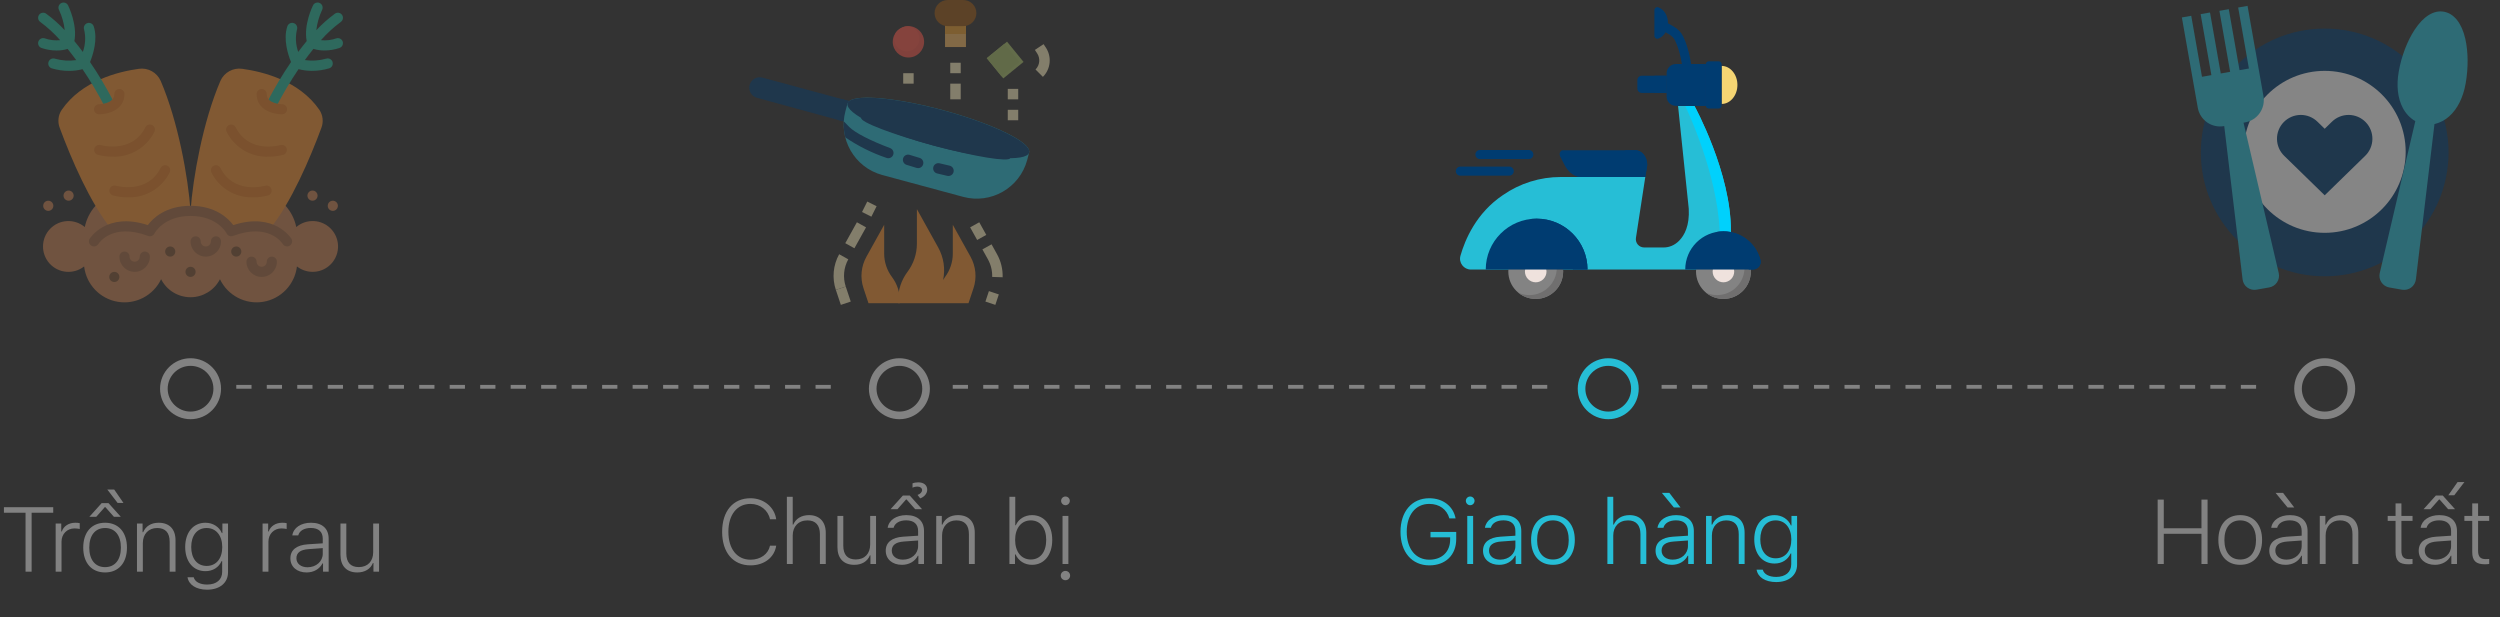 <svg width="328" height="81" viewBox="0 0 328 81" fill="none" xmlns="http://www.w3.org/2000/svg">
<rect x="0" y="0" width="328" height="81" fill="#333333" stroke="none"/>
<circle cx="25" cy="51" r="3.5" stroke="#828282"/>
<circle cx="118" cy="51" r="3.5" stroke="#828282"/>
<circle cx="211" cy="51" r="3.5" stroke="#26BED6"/>
<circle cx="305" cy="51" r="3.5" stroke="#828282"/>
<line x1="31" y1="50.75" x2="111" y2="50.75" stroke="#828282" stroke-width="0.5" stroke-dasharray="2 2"/>
<line x1="125" y1="50.75" x2="205" y2="50.75" stroke="#828282" stroke-width="0.5" stroke-dasharray="2 2"/>
<line x1="218" y1="50.75" x2="298" y2="50.75" stroke="#828282" stroke-width="0.5" stroke-dasharray="2 2"/>
<path d="M4.148 75V67.272H6.984V66.545H0.516V67.272H3.352V75H4.148ZM7.303 75H8.071V71.062C8.071 70.066 8.797 69.328 9.776 69.328C10.005 69.328 10.321 69.363 10.461 69.404V68.637C10.292 68.596 10.081 68.584 9.87 68.584C9.032 68.584 8.323 69.041 8.112 69.727H8.036V68.689H7.303V75ZM13.786 75.106C15.55 75.106 16.657 73.857 16.657 71.842C16.657 69.826 15.55 68.584 13.786 68.584C12.023 68.584 10.921 69.826 10.921 71.842C10.921 73.857 12.023 75.106 13.786 75.106ZM13.786 74.408C12.486 74.408 11.712 73.441 11.712 71.842C11.712 70.242 12.486 69.275 13.786 69.275C15.087 69.275 15.861 70.242 15.861 71.842C15.861 73.441 15.087 74.408 13.786 74.408ZM14.237 66.012H13.335L11.724 67.805H12.626L13.751 66.533H13.821L14.946 67.805H15.849L14.237 66.012ZM16.195 65.982L14.982 64.225H14.079L15.427 65.982H16.195ZM17.972 75H18.74V71.25C18.74 70.061 19.502 69.275 20.615 69.275C21.711 69.275 22.261 69.891 22.261 71.092V75H23.029V70.898C23.029 69.428 22.226 68.584 20.82 68.584C19.812 68.584 19.115 69.047 18.781 69.826H18.705V68.689H17.972V75ZM27.11 74.25C25.85 74.25 25.088 73.26 25.088 71.766C25.088 70.266 25.85 69.275 27.11 69.275C28.358 69.275 29.16 70.277 29.16 71.777C29.16 73.272 28.375 74.25 27.11 74.25ZM27.174 77.367C28.832 77.367 29.916 76.465 29.916 75.094V68.689H29.178V69.938H29.108C28.762 69.117 27.924 68.584 26.957 68.584C25.34 68.584 24.297 69.873 24.297 71.766C24.297 73.658 25.334 74.936 26.957 74.936C27.924 74.936 28.698 74.449 29.073 73.617H29.149V75.035C29.149 76.055 28.393 76.693 27.174 76.693C26.213 76.693 25.557 76.318 25.416 75.738H24.602C24.766 76.723 25.727 77.367 27.174 77.367ZM34.451 75H35.218V71.062C35.218 70.066 35.945 69.328 36.923 69.328C37.152 69.328 37.468 69.363 37.609 69.404V68.637C37.439 68.596 37.228 68.584 37.017 68.584C36.179 68.584 35.47 69.041 35.259 69.727H35.183V68.689H34.451V75ZM40.353 74.426C39.504 74.426 38.889 73.969 38.889 73.242C38.889 72.522 39.404 72.123 40.477 72.047L42.346 71.912V72.65C42.346 73.652 41.484 74.426 40.353 74.426ZM40.225 75.106C41.15 75.106 41.924 74.666 42.31 73.916H42.381V75H43.119V70.67C43.119 69.357 42.281 68.584 40.799 68.584C39.475 68.584 38.496 69.246 38.35 70.248H39.129C39.281 69.639 39.908 69.269 40.775 69.269C41.801 69.269 42.346 69.773 42.346 70.676V71.285L40.371 71.414C38.912 71.514 38.098 72.152 38.098 73.254C38.098 74.385 38.988 75.106 40.225 75.106ZM49.731 68.689H48.963V72.439C48.963 73.635 48.248 74.402 47.071 74.402C45.987 74.402 45.436 73.775 45.436 72.598V68.689H44.669V72.791C44.669 74.238 45.465 75.106 46.872 75.106C47.879 75.106 48.612 74.648 48.928 73.863H48.998V75H49.731V68.689Z" fill="#828282"/>
<path d="M98.471 74.176C100.264 74.176 101.6 73.144 101.84 71.592H101.025C100.791 72.705 99.777 73.432 98.471 73.432C96.689 73.432 95.564 72.014 95.564 69.775C95.564 67.537 96.695 66.113 98.465 66.113C99.736 66.113 100.779 66.934 101.025 68.129H101.84C101.611 66.523 100.205 65.369 98.465 65.369C96.174 65.369 94.744 67.062 94.744 69.775C94.744 72.488 96.174 74.176 98.471 74.176ZM103.237 74H104.004V70.25C104.004 69.09 104.749 68.275 105.944 68.275C106.999 68.275 107.573 68.902 107.573 70.092V74H108.34V69.898C108.34 68.439 107.497 67.584 106.149 67.584C105.141 67.584 104.415 68.047 104.075 68.826H104.004V65.176H103.237V74ZM114.935 67.689H114.167V71.439C114.167 72.635 113.452 73.402 112.275 73.402C111.191 73.402 110.64 72.775 110.64 71.598V67.689H109.872V71.791C109.872 73.238 110.669 74.106 112.075 74.106C113.083 74.106 113.816 73.648 114.132 72.863H114.202V74H114.935V67.689ZM118.465 73.426C117.615 73.426 117 72.969 117 72.242C117 71.522 117.515 71.123 118.588 71.047L120.457 70.912V71.65C120.457 72.652 119.595 73.426 118.465 73.426ZM118.336 74.106C119.261 74.106 120.035 73.666 120.422 72.916H120.492V74H121.23V69.67C121.23 68.357 120.392 67.584 118.91 67.584C117.586 67.584 116.607 68.246 116.461 69.248H117.24C117.392 68.639 118.019 68.269 118.886 68.269C119.912 68.269 120.457 68.773 120.457 69.676V70.285L118.482 70.414C117.023 70.514 116.209 71.152 116.209 72.254C116.209 73.385 117.099 74.106 118.336 74.106ZM119.724 63.986C119.871 63.904 120.123 63.84 120.381 63.84C120.726 63.84 120.978 64.033 120.978 64.309C120.978 64.561 120.738 64.818 120.381 64.936L120.732 65.387C121.283 65.188 121.652 64.731 121.652 64.256C121.652 63.658 121.201 63.283 120.468 63.283C120.193 63.283 119.888 63.342 119.724 63.418V63.986ZM119.361 65.012H118.459L116.847 66.805H117.75L118.875 65.533H118.945L120.07 66.805H120.972L119.361 65.012ZM122.832 74H123.6V70.25C123.6 69.061 124.362 68.275 125.475 68.275C126.571 68.275 127.121 68.891 127.121 70.092V74H127.889V69.898C127.889 68.428 127.086 67.584 125.68 67.584C124.672 67.584 123.975 68.047 123.641 68.826H123.565V67.689H122.832V74ZM135.4 74.106C136.994 74.106 138.054 72.799 138.054 70.842C138.054 68.873 136.999 67.584 135.4 67.584C134.445 67.584 133.624 68.094 133.273 68.914H133.203V65.176H132.435V74H133.167V72.74H133.244C133.619 73.59 134.433 74.106 135.4 74.106ZM135.242 68.275C136.484 68.275 137.263 69.266 137.263 70.836C137.263 72.412 136.484 73.408 135.242 73.408C133.999 73.408 133.185 72.394 133.185 70.842C133.185 69.289 133.999 68.275 135.242 68.275ZM139.404 74H140.172V67.689H139.404V74ZM139.785 66.283C140.102 66.283 140.359 66.025 140.359 65.709C140.359 65.398 140.102 65.141 139.785 65.141C139.475 65.141 139.217 65.398 139.217 65.709C139.217 66.025 139.475 66.283 139.785 66.283ZM139.785 76.127C140.125 76.127 140.4 75.857 140.4 75.518C140.4 75.178 140.125 74.902 139.785 74.902C139.445 74.902 139.17 75.178 139.17 75.518C139.17 75.857 139.445 76.127 139.785 76.127Z" fill="#828282"/>
<path d="M191.057 70.725V69.787H187.682V70.496H190.26V70.789C190.26 72.383 189.188 73.432 187.529 73.432C185.725 73.432 184.564 71.99 184.564 69.769C184.564 67.555 185.725 66.113 187.512 66.113C188.848 66.113 189.809 66.811 190.16 68.018H190.975C190.67 66.406 189.316 65.369 187.512 65.369C185.238 65.369 183.744 67.121 183.744 69.769C183.744 72.436 185.238 74.176 187.529 74.176C189.668 74.176 191.057 72.816 191.057 70.725ZM192.506 74H193.274V67.689H192.506V74ZM192.887 66.283C193.204 66.283 193.461 66.025 193.461 65.709C193.461 65.398 193.204 65.141 192.887 65.141C192.577 65.141 192.319 65.398 192.319 65.709C192.319 66.025 192.577 66.283 192.887 66.283ZM196.827 73.426C195.978 73.426 195.362 72.969 195.362 72.242C195.362 71.522 195.878 71.123 196.95 71.047L198.819 70.912V71.65C198.819 72.652 197.958 73.426 196.827 73.426ZM196.698 74.106C197.624 74.106 198.398 73.666 198.784 72.916H198.855V74H199.593V69.67C199.593 68.357 198.755 67.584 197.273 67.584C195.948 67.584 194.97 68.246 194.823 69.248H195.603C195.755 68.639 196.382 68.269 197.249 68.269C198.275 68.269 198.819 68.773 198.819 69.676V70.285L196.845 70.414C195.386 70.514 194.571 71.152 194.571 72.254C194.571 73.385 195.462 74.106 196.698 74.106ZM203.744 74.106C205.508 74.106 206.615 72.857 206.615 70.842C206.615 68.826 205.508 67.584 203.744 67.584C201.98 67.584 200.879 68.826 200.879 70.842C200.879 72.857 201.98 74.106 203.744 74.106ZM203.744 73.408C202.443 73.408 201.67 72.441 201.67 70.842C201.67 69.242 202.443 68.275 203.744 68.275C205.045 68.275 205.818 69.242 205.818 70.842C205.818 72.441 205.045 73.408 203.744 73.408ZM210.891 74H211.659V70.25C211.659 69.09 212.403 68.275 213.598 68.275C214.653 68.275 215.227 68.902 215.227 70.092V74H215.995V69.898C215.995 68.439 215.151 67.584 213.804 67.584C212.796 67.584 212.069 68.047 211.729 68.826H211.659V65.176H210.891V74ZM219.466 73.426C218.617 73.426 218.001 72.969 218.001 72.242C218.001 71.522 218.517 71.123 219.589 71.047L221.458 70.912V71.65C221.458 72.652 220.597 73.426 219.466 73.426ZM219.337 74.106C220.263 74.106 221.037 73.666 221.423 72.916H221.494V74H222.232V69.67C222.232 68.357 221.394 67.584 219.912 67.584C218.587 67.584 217.609 68.246 217.462 69.248H218.242C218.394 68.639 219.021 68.269 219.888 68.269C220.913 68.269 221.458 68.773 221.458 69.676V70.285L219.484 70.414C218.025 70.514 217.21 71.152 217.21 72.254C217.21 73.385 218.101 74.106 219.337 74.106ZM220.48 66.576L219.015 64.66H218.031L219.607 66.576H220.48ZM223.834 74H224.602V70.25C224.602 69.061 225.363 68.275 226.477 68.275C227.572 68.275 228.123 68.891 228.123 70.092V74H228.891V69.898C228.891 68.428 228.088 67.584 226.682 67.584C225.674 67.584 224.977 68.047 224.643 68.826H224.566V67.689H223.834V74ZM232.971 73.25C231.711 73.25 230.95 72.26 230.95 70.766C230.95 69.266 231.711 68.275 232.971 68.275C234.219 68.275 235.022 69.277 235.022 70.777C235.022 72.272 234.237 73.25 232.971 73.25ZM233.036 76.367C234.694 76.367 235.778 75.465 235.778 74.094V67.689H235.04V68.938H234.969C234.624 68.117 233.786 67.584 232.819 67.584C231.202 67.584 230.159 68.873 230.159 70.766C230.159 72.658 231.196 73.936 232.819 73.936C233.786 73.936 234.559 73.449 234.934 72.617H235.01V74.035C235.01 75.055 234.254 75.693 233.036 75.693C232.075 75.693 231.418 75.318 231.278 74.738H230.463C230.627 75.723 231.588 76.367 233.036 76.367Z" fill="#26BED6"/>
<path d="M289.635 74V65.545H288.832V69.307H283.887V65.545H283.084V74H283.887V70.033H288.832V74H289.635ZM293.915 74.106C295.678 74.106 296.786 72.857 296.786 70.842C296.786 68.826 295.678 67.584 293.915 67.584C292.151 67.584 291.049 68.826 291.049 70.842C291.049 72.857 292.151 74.106 293.915 74.106ZM293.915 73.408C292.614 73.408 291.84 72.441 291.84 70.842C291.84 69.242 292.614 68.275 293.915 68.275C295.215 68.275 295.989 69.242 295.989 70.842C295.989 72.441 295.215 73.408 293.915 73.408ZM299.987 73.426C299.138 73.426 298.523 72.969 298.523 72.242C298.523 71.522 299.038 71.123 300.11 71.047L301.98 70.912V71.65C301.98 72.652 301.118 73.426 299.987 73.426ZM299.859 74.106C300.784 74.106 301.558 73.666 301.944 72.916H302.015V74H302.753V69.67C302.753 68.357 301.915 67.584 300.433 67.584C299.109 67.584 298.13 68.246 297.984 69.248H298.763C298.915 68.639 299.542 68.269 300.409 68.269C301.435 68.269 301.98 68.773 301.98 69.676V70.285L300.005 70.414C298.546 70.514 297.732 71.152 297.732 72.254C297.732 73.385 298.622 74.106 299.859 74.106ZM301.001 66.576L299.536 64.66H298.552L300.128 66.576H301.001ZM304.355 74H305.123V70.25C305.123 69.061 305.884 68.275 306.998 68.275C308.093 68.275 308.644 68.891 308.644 70.092V74H309.412V69.898C309.412 68.428 308.609 67.584 307.203 67.584C306.195 67.584 305.498 68.047 305.164 68.826H305.088V67.689H304.355V74ZM314.298 66.049V67.689H313.266V68.34H314.298V72.43C314.298 73.578 314.778 74.035 315.985 74.035C316.12 74.035 316.389 74.018 316.524 73.994V73.338C316.395 73.35 316.19 73.356 316.067 73.356C315.358 73.356 315.065 73.027 315.065 72.254V68.34H316.524V67.689H315.065V66.049H314.298ZM319.591 73.426C318.742 73.426 318.126 72.969 318.126 72.242C318.126 71.522 318.642 71.123 319.714 71.047L321.583 70.912V71.65C321.583 72.652 320.722 73.426 319.591 73.426ZM319.462 74.106C320.388 74.106 321.162 73.666 321.548 72.916H321.619V74H322.357V69.67C322.357 68.357 321.519 67.584 320.037 67.584C318.712 67.584 317.734 68.246 317.587 69.248H318.367C318.519 68.639 319.146 68.269 320.013 68.269C321.038 68.269 321.583 68.773 321.583 69.676V70.285L319.609 70.414C318.15 70.514 317.335 71.152 317.335 72.254C317.335 73.385 318.226 74.106 319.462 74.106ZM320.488 65.012H319.585L317.974 66.805H318.876L320.001 65.533H320.072L321.197 66.805H322.099L320.488 65.012ZM321.214 64.982H321.994L323.329 63.248H322.433L321.214 64.982ZM324.357 66.049V67.689H323.326V68.34H324.357V72.43C324.357 73.578 324.838 74.035 326.045 74.035C326.18 74.035 326.449 74.018 326.584 73.994V73.338C326.455 73.35 326.25 73.356 326.127 73.356C325.418 73.356 325.125 73.027 325.125 72.254V68.34H326.584V67.689H325.125V66.049H324.357Z" fill="#828282"/>
<g opacity="0.4">
<g clip-path="url(#clip0)">
<path d="M37.472 27.008C38.178 27.793 38.661 28.753 38.872 29.788C39.465 29.282 40.219 29.003 40.998 29.001C42.461 28.992 43.758 29.937 44.198 31.332C44.638 32.726 44.118 34.245 42.915 35.076C41.712 35.908 40.108 35.858 38.958 34.955C38.685 37.313 36.883 39.206 34.541 39.596C32.198 39.985 29.881 38.778 28.858 36.635C28.118 38.085 26.627 38.998 24.998 38.998C23.37 38.998 21.878 38.085 21.138 36.635C20.116 38.778 17.799 39.985 15.456 39.596C13.114 39.206 11.312 37.313 11.038 34.955C9.661 36.039 7.678 35.872 6.503 34.571C5.327 33.27 5.36 31.28 6.579 30.019C7.798 28.759 9.785 28.657 11.125 29.788C11.336 28.753 11.819 27.793 12.525 27.008H37.472Z" fill="#CB8252"/>
<path d="M25 27.668C21 27.668 19.666 30.335 19.666 30.335C17.407 29.488 15.746 29.595 14.58 30.008C11.833 26.642 9.34 20.848 7.833 16.768C7.533 15.985 7.632 15.105 8.1 14.408C10.726 10.595 15.493 9.402 18.213 9.028C19.415 8.854 20.586 9.499 21.08 10.608C23.38 15.948 24.693 23.328 25 27.668Z" fill="#F59233"/>
<path d="M42.167 16.768C40.66 20.848 38.167 26.642 35.42 30.008C34.253 29.595 32.593 29.488 30.333 30.335C30.333 30.335 29 27.668 25 27.668C25.307 23.328 26.62 15.948 28.92 10.608C29.414 9.499 30.585 8.854 31.787 9.028C34.507 9.402 39.273 10.595 41.9 14.408C42.368 15.105 42.467 15.985 42.167 16.768Z" fill="#F59233"/>
<path d="M14.723 20.558C14.079 20.562 13.437 20.478 12.815 20.308C12.47 20.2 12.274 19.837 12.373 19.49C12.472 19.142 12.83 18.937 13.18 19.026C13.348 19.074 17.346 20.149 19.068 16.703C19.233 16.373 19.634 16.24 19.963 16.404C20.293 16.569 20.426 16.97 20.262 17.299C19.22 19.383 17.051 20.66 14.723 20.558V20.558Z" fill="#E57E25"/>
<path d="M16.723 25.892C16.079 25.896 15.437 25.812 14.815 25.642C14.47 25.534 14.274 25.171 14.373 24.824C14.472 24.476 14.83 24.271 15.18 24.36C15.348 24.408 19.346 25.483 21.068 22.037C21.233 21.707 21.634 21.574 21.963 21.738C22.293 21.903 22.426 22.303 22.262 22.633C21.22 24.717 19.051 25.994 16.723 25.892V25.892Z" fill="#E57E25"/>
<path d="M11.814 8.14C12.19 7.217 12.868 5.168 12.298 3.457C12.182 3.107 11.804 2.918 11.454 3.034C11.105 3.151 10.915 3.529 11.032 3.878C11.266 4.851 11.209 5.871 10.867 6.812C10.514 6.334 10.143 5.856 9.758 5.388C10.182 3.25 8.984 0.814 8.932 0.703C8.768 0.374 8.367 0.24 8.038 0.404C7.708 0.569 7.574 0.97 7.739 1.299C8.135 2.137 8.389 3.035 8.491 3.956C7.748 3.16 6.932 2.435 6.053 1.792C5.753 1.578 5.337 1.647 5.123 1.947C4.909 2.247 4.979 2.663 5.278 2.877C6.23 3.58 7.105 4.381 7.889 5.268C7.209 5.34 6.521 5.259 5.876 5.032C5.527 4.916 5.149 5.105 5.032 5.455C4.916 5.805 5.105 6.183 5.455 6.299C6.086 6.513 6.747 6.624 7.413 6.628C7.908 6.631 8.4 6.561 8.874 6.42C9.264 6.902 9.639 7.395 9.996 7.887C9.064 8.019 8.115 7.956 7.208 7.7C6.859 7.584 6.481 7.774 6.365 8.124C6.249 8.474 6.439 8.851 6.788 8.967C7.529 9.19 8.298 9.302 9.072 9.3C9.664 9.301 10.254 9.226 10.827 9.078C11.889 10.651 12.861 12.284 13.736 13.969C13.9 14.299 14.301 14.432 14.63 14.268C14.96 14.103 15.094 13.703 14.929 13.373C13.999 11.566 12.959 9.819 11.814 8.14V8.14Z" fill="#26B99A"/>
<path d="M44.964 5.457C44.908 5.289 44.788 5.151 44.63 5.072C44.471 4.992 44.288 4.979 44.12 5.035C43.475 5.262 42.788 5.342 42.107 5.271C42.891 4.383 43.766 3.581 44.718 2.877C44.912 2.739 45.018 2.508 44.995 2.271C44.972 2.033 44.824 1.827 44.608 1.728C44.391 1.629 44.138 1.654 43.944 1.792C43.062 2.437 42.244 3.164 41.499 3.963C41.609 3.039 41.867 2.139 42.261 1.297C42.426 0.967 42.292 0.567 41.962 0.402C41.633 0.238 41.232 0.372 41.068 0.701C41.013 0.812 39.815 3.249 40.239 5.387C39.853 5.853 39.482 6.332 39.128 6.809C38.791 5.868 38.734 4.849 38.964 3.876C39.08 3.526 38.891 3.148 38.541 3.032C38.191 2.916 37.813 3.105 37.697 3.455C37.127 5.166 37.805 7.215 38.182 8.138C37.037 9.815 35.997 11.562 35.066 13.367C34.902 13.697 35.036 14.097 35.365 14.262C35.695 14.427 36.095 14.293 36.26 13.963C37.135 12.278 38.106 10.645 39.168 9.072C39.741 9.22 40.331 9.295 40.924 9.295C41.697 9.296 42.467 9.184 43.207 8.961C43.434 8.886 43.602 8.696 43.65 8.462C43.698 8.229 43.618 7.987 43.44 7.829C43.261 7.671 43.012 7.619 42.786 7.695C41.88 7.954 40.93 8.018 39.998 7.881C40.355 7.389 40.731 6.897 41.12 6.415C41.595 6.556 42.088 6.626 42.583 6.623C43.249 6.619 43.91 6.508 44.541 6.294C44.887 6.178 45.076 5.805 44.964 5.457V5.457Z" fill="#26B99A"/>
<path d="M35.275 20.558C32.946 20.662 30.774 19.385 29.733 17.299C29.568 16.97 29.702 16.569 30.031 16.404C30.361 16.24 30.761 16.373 30.926 16.703C32.659 20.17 36.645 19.075 36.812 19.027C37.162 18.938 37.519 19.143 37.618 19.49C37.717 19.836 37.523 20.199 37.179 20.308C36.559 20.477 35.918 20.562 35.275 20.558V20.558Z" fill="#E57E25"/>
<path d="M33.274 25.892C30.945 25.995 28.774 24.718 27.732 22.633C27.626 22.42 27.641 22.166 27.773 21.967C27.904 21.768 28.131 21.655 28.369 21.669C28.607 21.684 28.819 21.824 28.926 22.037C30.659 25.504 34.645 24.409 34.812 24.361C35.162 24.272 35.519 24.477 35.618 24.823C35.717 25.17 35.523 25.533 35.179 25.642C34.558 25.811 33.918 25.895 33.274 25.892V25.892Z" fill="#E57E25"/>
<path d="M36.999 15.001C35.847 15.001 33.666 14.444 33.666 12.335C33.666 11.966 33.965 11.668 34.333 11.668C34.701 11.668 34.999 11.966 34.999 12.335C34.999 13.64 36.919 13.668 36.999 13.668C37.367 13.668 37.666 13.966 37.666 14.335C37.666 14.703 37.367 15.001 36.999 15.001Z" fill="#E57E25"/>
<path d="M37.667 32.333C37.434 32.334 37.218 32.212 37.097 32.013C37.017 31.885 35.263 29.195 30.564 30.958C30.244 31.078 29.886 30.937 29.733 30.631C29.691 30.542 28.506 28.333 25 28.333C21.454 28.333 20.275 30.609 20.267 30.631C20.115 30.937 19.756 31.078 19.436 30.958C14.73 29.192 12.978 31.898 12.903 32.014C12.713 32.329 12.303 32.43 11.988 32.239C11.672 32.048 11.572 31.638 11.762 31.323C11.784 31.287 13.978 27.758 19.394 29.531C20.036 28.667 21.701 27 25 27C28.3 27 29.965 28.667 30.607 29.533C36.023 27.761 38.217 31.289 38.239 31.326C38.361 31.532 38.364 31.787 38.245 31.996C38.127 32.204 37.907 32.333 37.667 32.333V32.333Z" fill="#A56A43"/>
<path d="M17.666 35.669C16.561 35.669 15.666 34.773 15.666 33.669C15.666 33.3 15.964 33.002 16.333 33.002C16.701 33.002 16.999 33.3 16.999 33.669C16.999 34.037 17.298 34.335 17.666 34.335C18.034 34.335 18.333 34.037 18.333 33.669C18.333 33.3 18.631 33.002 18.999 33.002C19.367 33.002 19.666 33.3 19.666 33.669C19.666 34.773 18.771 35.669 17.666 35.669Z" fill="#A56A43"/>
<path d="M27 33.669C25.895 33.669 25 32.773 25 31.669C25 31.3 25.299 31.002 25.667 31.002C26.035 31.002 26.333 31.3 26.333 31.669C26.333 32.037 26.632 32.335 27 32.335C27.368 32.335 27.667 32.037 27.667 31.669C27.667 31.3 27.965 31.002 28.333 31.002C28.701 31.002 29 31.3 29 31.669C29 32.773 28.105 33.669 27 33.669Z" fill="#A56A43"/>
<path d="M34.332 36.335C33.227 36.335 32.332 35.439 32.332 34.335C32.332 33.966 32.63 33.668 32.999 33.668C33.367 33.668 33.665 33.966 33.665 34.335C33.665 34.703 33.964 35.001 34.332 35.001C34.7 35.001 34.999 34.703 34.999 34.335C34.999 33.966 35.297 33.668 35.665 33.668C36.033 33.668 36.332 33.966 36.332 34.335C36.332 35.439 35.437 36.335 34.332 36.335Z" fill="#A56A43"/>
<path d="M22.333 33.669C22.701 33.669 22.999 33.371 22.999 33.003C22.999 32.634 22.701 32.336 22.333 32.336C21.965 32.336 21.666 32.634 21.666 33.003C21.666 33.371 21.965 33.669 22.333 33.669Z" fill="#805333"/>
<path d="M24.999 36.333C25.367 36.333 25.665 36.035 25.665 35.667C25.665 35.298 25.367 35 24.999 35C24.631 35 24.332 35.298 24.332 35.667C24.332 36.035 24.631 36.333 24.999 36.333Z" fill="#805333"/>
<path d="M30.999 33.669C31.367 33.669 31.665 33.371 31.665 33.003C31.665 32.634 31.367 32.336 30.999 32.336C30.631 32.336 30.332 32.634 30.332 33.003C30.332 33.371 30.631 33.669 30.999 33.669Z" fill="#805333"/>
<path d="M14.999 37.001C15.367 37.001 15.665 36.703 15.665 36.335C15.665 35.966 15.367 35.668 14.999 35.668C14.63 35.668 14.332 35.966 14.332 36.335C14.332 36.703 14.63 37.001 14.999 37.001Z" fill="#805333"/>
<path d="M6.333 27.667C6.701 27.667 6.999 27.369 6.999 27.001C6.999 26.633 6.701 26.334 6.333 26.334C5.964 26.334 5.666 26.633 5.666 27.001C5.666 27.369 5.964 27.667 6.333 27.667Z" fill="#CB8252"/>
<path d="M9.001 26.333C9.369 26.333 9.667 26.035 9.667 25.667C9.667 25.299 9.369 25 9.001 25C8.632 25 8.334 25.299 8.334 25.667C8.334 26.035 8.632 26.333 9.001 26.333Z" fill="#CB8252"/>
<path d="M43.665 27.667C44.033 27.667 44.331 27.369 44.331 27.001C44.331 26.633 44.033 26.334 43.665 26.334C43.297 26.334 42.998 26.633 42.998 27.001C42.998 27.369 43.297 27.667 43.665 27.667Z" fill="#CB8252"/>
<path d="M41.001 26.333C41.369 26.333 41.667 26.035 41.667 25.667C41.667 25.299 41.369 25 41.001 25C40.633 25 40.334 25.299 40.334 25.667C40.334 26.035 40.633 26.333 41.001 26.333Z" fill="#CB8252"/>
<path d="M12.999 15.001C12.63 15.001 12.332 14.703 12.332 14.335C12.332 13.966 12.63 13.668 12.999 13.668C13.091 13.668 14.999 13.637 14.999 12.335C14.999 11.966 15.297 11.668 15.665 11.668C16.034 11.668 16.332 11.966 16.332 12.335C16.332 14.444 14.151 15.001 12.999 15.001Z" fill="#E57E25"/>
</g>
</g>
<g opacity="0.4">
<g clip-path="url(#clip1)">
<path d="M111.501 16.162L99.317 12.833C98.586 12.635 98.153 11.882 98.351 11.151C98.548 10.42 99.301 9.987 100.032 10.184L111.425 13.263L111.501 16.162Z" fill="#003C71"/>
<path d="M110.467 13.004L110.377 13.299C110.141 14.091 109.985 14.904 109.912 15.727L111.501 16.161L111.425 13.262L110.467 13.004Z" fill="#003C71"/>
<path d="M134.991 19.634C134.467 18.287 129.748 16.085 123.743 14.462C117.737 12.839 112.554 12.365 111.422 13.264L111.197 13.559L110.929 14.552C109.94 18.209 112.103 21.975 115.76 22.963L126.355 25.826C130.013 26.817 133.781 24.653 134.769 20.995L135.05 19.892L134.991 19.634Z" fill="#26BED6"/>
<path d="M123.741 14.473C117.161 12.693 111.546 12.287 111.2 13.567C110.854 14.847 115.908 17.326 122.488 19.106C129.068 20.886 134.683 21.291 135.029 20.012C135.375 18.732 130.321 16.253 123.741 14.473Z" fill="#003C71"/>
<path d="M123.028 17.111C117.63 15.652 113.134 14.914 112.986 15.463C112.838 16.011 117.093 17.639 122.491 19.097C127.889 20.556 132.385 21.294 132.533 20.746C132.681 20.197 128.426 18.57 123.028 17.111V17.111Z" fill="#003C71"/>
<path d="M120.456 22.059C120.391 22.059 120.326 22.049 120.263 22.031C119.811 21.898 119.369 21.762 118.935 21.625C118.574 21.51 118.375 21.124 118.49 20.763C118.604 20.402 118.99 20.203 119.351 20.318C119.774 20.452 120.207 20.585 120.649 20.715C120.977 20.81 121.185 21.133 121.136 21.471C121.088 21.809 120.798 22.06 120.456 22.059Z" fill="#003C71"/>
<path d="M124.441 23.09C124.391 23.09 124.34 23.084 124.291 23.074C123.847 22.975 123.397 22.869 122.939 22.755C122.578 22.659 122.36 22.291 122.45 21.927C122.54 21.564 122.905 21.34 123.269 21.424C123.716 21.534 124.157 21.638 124.589 21.735C124.93 21.811 125.16 22.131 125.122 22.478C125.084 22.826 124.79 23.089 124.441 23.09V23.09Z" fill="#003C71"/>
<path d="M123.988 2.742H126.732V6.172H123.988V2.742Z" fill="#F7BA61"/>
<path d="M123.988 2.742H126.732V4.457H123.988V2.742Z" fill="#EA9D2D"/>
<path d="M124.33 0H126.388C127.335 0 128.103 0.768 128.103 1.715C128.103 2.662 127.335 3.43 126.388 3.43H124.33C123.383 3.43 122.615 2.662 122.615 1.715C122.615 0.768 123.383 0 124.33 0Z" fill="#985713"/>
<path d="M129.465 7.631L132.123 5.465L134.29 8.123L131.632 10.29L129.465 7.631Z" fill="#AAC16B"/>
<path d="M129.463 7.631L131.783 5.74L133.725 8.123L131.405 10.014L129.463 7.631Z" fill="#A4BB67"/>
<path d="M121.244 5.487C121.244 6.624 120.323 7.545 119.187 7.545C118.05 7.545 117.129 6.624 117.129 5.487C117.129 4.351 118.05 3.43 119.187 3.43C120.323 3.43 121.244 4.351 121.244 5.487Z" fill="#F55648"/>
<path d="M119.077 3.439C118.473 3.471 117.915 3.768 117.551 4.252C117.18 4.887 117.275 5.691 117.785 6.222C118.295 6.753 119.095 6.881 119.745 6.536C120.394 6.191 120.736 5.456 120.582 4.737C120.428 4.017 119.814 3.487 119.08 3.439H119.077Z" fill="#FF5A4B"/>
<path d="M118.5 9.604H119.872V10.975H118.5V9.604Z" fill="#FBEDBF"/>
<path d="M124.674 8.232H126.046V9.604H124.674V8.232Z" fill="#FBEDBF"/>
<path d="M124.674 10.975H126.046V13.032H124.674V10.975Z" fill="#FBEDBF"/>
<path d="M132.219 11.662H133.591V13.034H132.219V11.662Z" fill="#FBEDBF"/>
<path d="M132.219 14.406H133.591V15.778H132.219V14.406Z" fill="#FBEDBF"/>
<path d="M113.946 39.783L113.289 37.814C112.833 36.446 112.972 34.95 113.673 33.689L116.003 29.494V33.267C116.003 34.38 116.365 35.463 117.032 36.353C117.7 37.244 118.061 38.327 118.061 39.44V39.783H113.946Z" fill="#F59233"/>
<path d="M109.662 38.031L110.963 37.598L111.619 39.566L110.318 40L109.662 38.031Z" fill="#FBEDBF"/>
<path d="M110.9 31.905L112.425 29.162L113.625 29.829L112.099 32.572L110.9 31.905Z" fill="#FBEDBF"/>
<path d="M109.661 38.031C109.146 36.48 109.304 34.785 110.097 33.355L111.295 34.022C110.689 35.115 110.569 36.412 110.963 37.597L109.661 38.031Z" fill="#FBEDBF"/>
<path d="M127.339 33.69L125.008 29.495V33.268C125.008 34.381 124.647 35.464 123.979 36.354C123.887 36.477 123.816 36.612 123.736 36.741C124.043 35.287 123.815 33.771 123.094 32.471L120.297 27.438V31.965C120.297 33.3 119.864 34.6 119.063 35.669C118.261 36.737 117.828 38.037 117.828 39.372V39.784H127.066L127.722 37.815C128.178 36.447 128.039 34.951 127.339 33.69V33.69Z" fill="#F59233"/>
<path d="M127.281 29.828L128.48 29.162L129.401 30.819L128.202 31.485L127.281 29.828Z" fill="#FBEDBF"/>
<path d="M131.546 36.377L130.174 36.333C130.199 35.527 130.006 34.729 129.615 34.024L128.891 32.721L130.09 32.055L130.814 33.358C131.326 34.279 131.579 35.323 131.546 36.377Z" fill="#FBEDBF"/>
<path d="M129.287 39.565L129.745 38.193L131.045 38.627L130.588 39.999L129.287 39.565Z" fill="#FBEDBF"/>
<path d="M113.098 27.815L113.784 26.443L115.011 27.057L114.325 28.429L113.098 27.815Z" fill="#FBEDBF"/>
<path d="M136.83 10.087L135.86 9.117C136.426 8.55 136.514 7.663 136.071 6.996L135.775 6.551L136.917 5.791L137.212 6.234C138.017 7.446 137.857 9.057 136.83 10.087Z" fill="#FBEDBF"/>
<path d="M116.544 20.758C116.876 20.758 117.16 20.521 117.219 20.195C117.279 19.869 117.096 19.547 116.786 19.43C114.174 18.446 112.217 17.436 111.436 16.674L110.778 15.988C110.755 15.97 110.731 15.953 110.705 15.938C110.664 16.638 110.732 17.341 110.905 18.021C112.574 19.159 114.39 20.065 116.302 20.714C116.38 20.743 116.462 20.758 116.544 20.758Z" fill="#003C71"/>
</g>
</g>
<g clip-path="url(#clip2)">
<path d="M221.289 9.173C220.99 9.173 220.732 8.947 220.699 8.642C220.696 8.618 220.489 6.813 219.768 5.315C219.61 4.987 219.334 4.704 218.971 4.496L218.157 4.03C217.872 3.867 217.773 3.503 217.936 3.217C218.1 2.932 218.463 2.833 218.749 2.997L219.562 3.463C220.136 3.791 220.578 4.253 220.84 4.799C221.653 6.488 221.873 8.431 221.882 8.513C221.918 8.839 221.682 9.133 221.355 9.169C221.333 9.171 221.311 9.173 221.289 9.173V9.173Z" fill="#003C71"/>
<path d="M214.561 19.711H205.044C204.712 19.711 204.511 20.168 204.69 20.517L205.277 21.662C205.797 22.677 206.698 23.292 207.665 23.292H215.849L216.12 21.652C216.12 20.58 215.422 19.711 214.561 19.711V19.711Z" fill="#003C71"/>
<path d="M216.115 21.653L215.849 23.293H213.999L214.175 21.765C214.175 20.858 213.749 20.076 213.133 19.711H214.555C215.416 19.711 216.115 20.581 216.115 21.653V21.653Z" fill="#003C71"/>
<path d="M222.317 13.904H220.161L221.563 27.377C221.687 29.601 221.006 30.874 220.295 31.59C219.713 32.176 219.002 32.467 218.282 32.467H215.706C215.042 32.467 214.534 31.875 214.634 31.219C215.172 27.701 215.862 23.223 215.862 23.223H204.755C202.047 23.223 199.404 24.051 197.18 25.597C193.688 27.943 192.212 31.441 191.612 33.552C191.353 34.461 192.037 35.365 192.982 35.365H220.852H223.714C226.452 35.365 227.057 33.211 227.088 30.377C227.173 22.742 222.317 13.904 222.317 13.904V13.904Z" fill="#26BED6"/>
<path d="M227.087 30.377C227.061 32.635 226.672 34.462 225.13 35.111C225.503 34.164 225.628 32.931 225.642 31.552C225.716 24.267 222.081 15.986 221.107 13.904H222.314C222.314 13.904 227.172 22.742 227.087 30.377Z" fill="#00D1FC"/>
<path d="M229.711 35.624C229.711 37.61 228.1 39.22 226.114 39.22C224.128 39.22 222.518 37.61 222.518 35.624C222.518 33.638 224.128 32.027 226.114 32.027C228.1 32.027 229.711 33.638 229.711 35.624V35.624Z" fill="#838383"/>
<path d="M229.711 35.624C229.711 37.61 228.101 39.22 226.115 39.22C225.254 39.22 224.464 38.919 223.846 38.414C224.286 38.607 224.772 38.714 225.284 38.714C227.269 38.714 228.88 37.103 228.88 35.117C228.88 33.991 228.362 32.986 227.552 32.326C228.823 32.881 229.711 34.149 229.711 35.624V35.624Z" fill="#706F6F"/>
<path d="M227.529 35.624C227.529 36.406 226.896 37.039 226.114 37.039C225.333 37.039 224.699 36.406 224.699 35.624C224.699 34.843 225.333 34.209 226.114 34.209C226.896 34.209 227.529 34.843 227.529 35.624V35.624Z" fill="#EFE2DD"/>
<path d="M205.083 35.624C205.083 37.61 203.473 39.22 201.487 39.22C199.501 39.22 197.891 37.61 197.891 35.624C197.891 33.638 199.501 32.027 201.487 32.027C203.473 32.027 205.083 33.638 205.083 35.624V35.624Z" fill="#838383"/>
<path d="M205.085 35.624C205.085 37.61 203.474 39.22 201.488 39.22C200.627 39.22 199.837 38.919 199.219 38.414C199.659 38.607 200.145 38.714 200.657 38.714C202.643 38.714 204.253 37.103 204.253 35.117C204.253 33.991 203.735 32.986 202.925 32.326C204.196 32.881 205.085 34.149 205.085 35.624V35.624Z" fill="#706F6F"/>
<path d="M202.902 35.624C202.902 36.406 202.269 37.039 201.487 37.039C200.706 37.039 200.072 36.406 200.072 35.624C200.072 34.843 200.706 34.209 201.487 34.209C202.269 34.209 202.902 34.843 202.902 35.624V35.624Z" fill="#EFE2DD"/>
<path d="M194.93 35.365C194.93 31.678 197.919 28.689 201.605 28.689C205.292 28.689 208.281 31.678 208.281 35.365H194.93Z" fill="#003C71"/>
<path d="M208.282 35.365H206.362C206.362 32.004 203.879 29.224 200.646 28.758C200.96 28.713 201.28 28.689 201.606 28.689C205.292 28.689 208.282 31.678 208.282 35.365V35.365Z" fill="#003C71"/>
<path d="M221.102 35.364C221.102 32.596 223.346 30.352 226.114 30.352C228.446 30.352 230.406 31.944 230.966 34.1C231.132 34.74 230.647 35.364 229.986 35.364H221.102Z" fill="#003C71"/>
<path d="M229.987 35.365H229.435C229.435 32.885 227.634 30.826 225.27 30.424C225.544 30.377 225.828 30.352 226.116 30.352C228.448 30.352 230.407 31.944 230.968 34.1C231.134 34.74 230.648 35.365 229.987 35.365V35.365Z" fill="#003C71"/>
<path d="M225.875 8.648C227.02 8.648 227.949 9.765 227.949 11.143C227.949 12.521 227.02 13.638 225.875 13.638V8.648Z" fill="#F5D573"/>
<path d="M223.801 13.888H219.88C219.205 13.888 218.658 13.341 218.658 12.666V9.622C218.658 8.947 219.205 8.4 219.88 8.4H223.801V13.888Z" fill="#003C71"/>
<path d="M222.307 8.4H223.803V13.888H222.307V8.4Z" fill="#003C71"/>
<path d="M224.191 14.239H225.485C225.7 14.239 225.875 14.064 225.875 13.848V8.437C225.875 8.221 225.7 8.047 225.485 8.047H224.191C223.975 8.047 223.801 8.221 223.801 8.437V13.848C223.801 14.064 223.975 14.239 224.191 14.239Z" fill="#003C71"/>
<path d="M217.057 1.336C217.057 1.064 217.326 0.867 217.58 0.961C218.31 1.23 218.84 2.047 218.84 3.013C218.84 3.978 218.31 4.795 217.58 5.064C217.326 5.158 217.057 4.961 217.057 4.689V1.336Z" fill="#003C71"/>
<path d="M218.659 12.192H215.404C215.083 12.192 214.822 11.932 214.822 11.611V10.517C214.822 10.196 215.083 9.936 215.404 9.936H218.659V12.192Z" fill="#003C71"/>
<path d="M217.059 9.938H218.66V12.194H217.059V9.938Z" fill="#003C71"/>
<path d="M191.595 23.048H198.012C198.341 23.048 198.608 22.782 198.608 22.453C198.608 22.124 198.341 21.857 198.012 21.857H191.595C191.266 21.857 191 22.124 191 22.453C191 22.782 191.266 23.048 191.595 23.048V23.048Z" fill="#003C71"/>
<path d="M194.165 20.868H200.583C200.911 20.868 201.178 20.602 201.178 20.273C201.178 19.944 200.911 19.678 200.583 19.678H194.165C193.837 19.678 193.57 19.944 193.57 20.273C193.57 20.602 193.837 20.868 194.165 20.868Z" fill="#003C71"/>
</g>
<g opacity="0.4">
<path d="M305 36.25C313.975 36.25 321.25 28.975 321.25 20C321.25 11.025 313.975 3.75 305 3.75C296.025 3.75 288.75 11.025 288.75 20C288.75 28.975 296.025 36.25 305 36.25Z" fill="#003C71"/>
<path d="M305 30.547C310.868 30.547 315.625 25.79 315.625 19.922C315.625 14.054 310.868 9.297 305 9.297C299.132 9.297 294.375 14.054 294.375 19.922C294.375 25.79 299.132 30.547 305 30.547Z" fill="#FFFEFE"/>
<path d="M323.45 5.099C322.979 3.038 321.977 1.772 320.628 1.534C319.31 1.301 317.946 2.149 316.788 3.921C315.824 5.396 315.069 7.385 314.718 9.377C314.391 11.236 314.574 12.89 315.25 14.163C315.621 14.884 316.189 15.485 316.889 15.895L312.223 35.821C312.174 36.028 312.169 36.243 312.206 36.452C312.243 36.661 312.323 36.86 312.44 37.038C312.557 37.215 312.709 37.367 312.886 37.483C313.064 37.6 313.264 37.679 313.473 37.716L315.144 38.011C315.353 38.048 315.567 38.041 315.774 37.993C315.981 37.944 316.176 37.853 316.346 37.727C316.517 37.6 316.66 37.44 316.766 37.256C316.873 37.072 316.941 36.869 316.966 36.658L319.404 16.274C320.136 16.105 320.811 15.749 321.363 15.241C322.432 14.276 323.171 12.784 323.499 10.925C323.853 8.913 323.836 6.789 323.45 5.099V5.099Z" fill="#26BED6"/>
<path d="M298.969 35.817L294.35 16.094L294.558 16.057C294.942 15.989 295.309 15.847 295.637 15.637C295.966 15.428 296.25 15.156 296.474 14.836C296.698 14.517 296.856 14.157 296.941 13.776C297.025 13.395 297.034 13.002 296.966 12.618L296.396 9.387L294.877 0.77L293.646 0.987L295.057 8.988L293.826 9.205L292.415 1.204L291.184 1.421L292.595 9.423L291.364 9.64L289.953 1.638L288.722 1.855L290.133 9.856L288.902 10.073L287.491 2.072L286.26 2.289L287.779 10.906L288.349 14.138C288.416 14.522 288.559 14.889 288.768 15.217C288.978 15.546 289.25 15.831 289.569 16.055C289.889 16.278 290.249 16.437 290.63 16.521C291.011 16.605 291.404 16.614 291.788 16.546L291.82 16.54L294.226 36.654C294.251 36.865 294.319 37.068 294.425 37.252C294.532 37.436 294.675 37.596 294.846 37.723C295.016 37.849 295.211 37.94 295.418 37.989C295.625 38.038 295.839 38.044 296.048 38.007L297.719 37.712C297.928 37.675 298.128 37.596 298.306 37.48C298.483 37.363 298.635 37.211 298.752 37.034C298.869 36.856 298.949 36.657 298.986 36.448C299.023 36.239 299.017 36.024 298.969 35.817V35.817Z" fill="#26BED6"/>
<path d="M305 25.624L299.693 20.45C299.397 20.164 299.161 19.822 298.997 19.445C298.834 19.067 298.747 18.661 298.741 18.249C298.734 17.838 298.81 17.429 298.962 17.047C299.114 16.665 299.34 16.316 299.628 16.021C299.915 15.727 300.258 15.492 300.636 15.33C301.014 15.168 301.421 15.083 301.832 15.078C302.244 15.074 302.652 15.151 303.034 15.305C303.415 15.459 303.763 15.687 304.056 15.975L305 16.895L305.943 15.975C306.237 15.687 306.584 15.459 306.966 15.305C307.347 15.151 307.756 15.074 308.167 15.078C308.579 15.083 308.985 15.168 309.364 15.33C309.742 15.492 310.085 15.727 310.372 16.021C310.659 16.316 310.885 16.665 311.038 17.047C311.19 17.429 311.265 17.838 311.259 18.249C311.253 18.661 311.166 19.067 311.002 19.445C310.839 19.822 310.602 20.164 310.306 20.45L305 25.624Z" fill="#003C71"/>
</g>
<defs>
<clipPath id="clip0">
<rect x="5" width="40" height="40" fill="white"/>
</clipPath>
<clipPath id="clip1">
<rect x="98" width="40" height="40" fill="white"/>
</clipPath>
<clipPath id="clip2">
<rect x="191" width="40" height="40" fill="white"/>
</clipPath>
</defs>
</svg>
